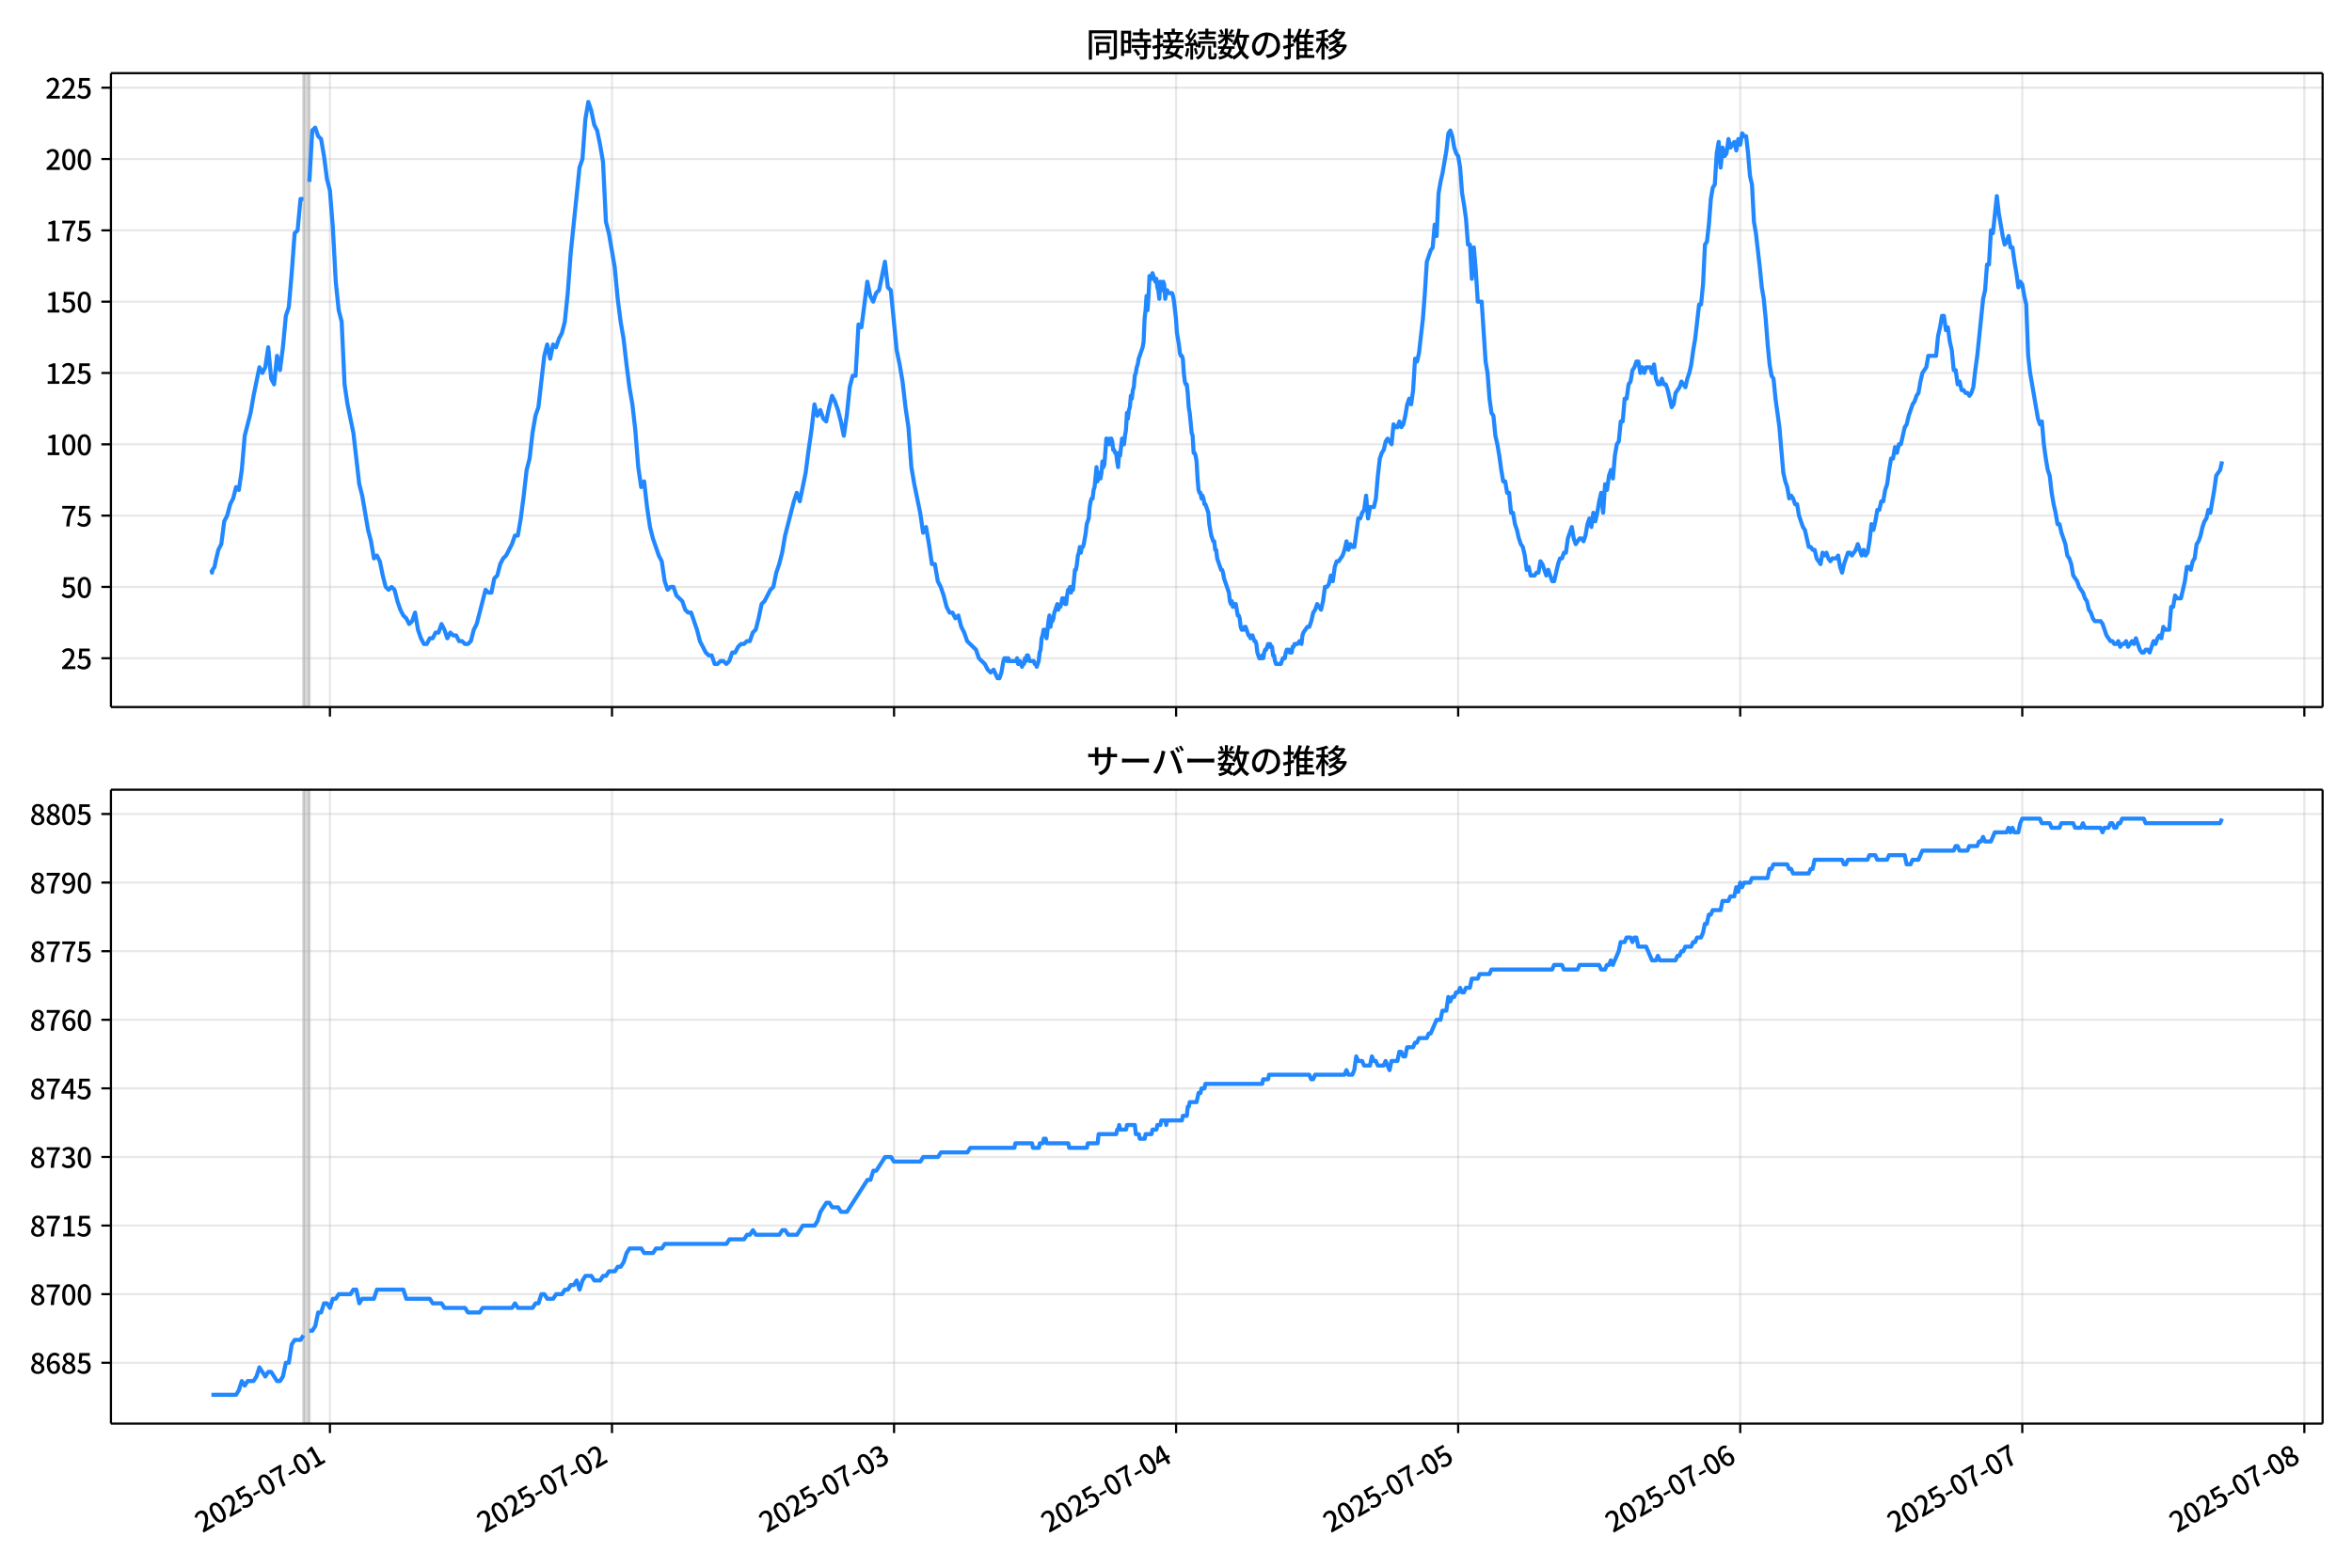 <!DOCTYPE svg  PUBLIC '-//W3C//DTD SVG 1.1//EN'  'http://www.w3.org/Graphics/SVG/1.1/DTD/svg11.dtd'>
<svg version="1.1" viewBox="0 0 864 576" xmlns="http://www.w3.org/2000/svg" xmlns:xlink="http://www.w3.org/1999/xlink">
 <defs>
  <style type="text/css">*{stroke-linejoin: round; stroke-linecap: butt}</style>
 </defs>
 <g id="aa">
  <g id="ab">
   <path d="m0 576h864v-576h-864z" fill="#fff"/>
  </g>
  <g id="ac">
   <g id="ad">
    <path d="m40.75 259.78h812.45v-232.9h-812.45z" fill="#fff"/>
   </g>
   <g id="ae">
    <path d="m111.49 259.78h2.159v-232.9h-2.159z" clip-path="url(#d)" fill="#808080" opacity=".3" stroke="#808080"/>
   </g>
   <g id="af">
    <g id="ag">
     <g id="ah">
      <path d="m121.2 259.78v-232.9" clip-path="url(#d)" fill="none" stroke="#b0b0b0" stroke-linecap="square" stroke-opacity=".3" stroke-width=".8"/>
     </g>
     <g id="ai">
      <defs>
       <path id="h" d="m0 0v3.5" stroke="#000" stroke-width=".8"/>
      </defs>
      <use x="121.201" y="259.778" stroke="#000000" stroke-width=".8" xlink:href="#h"/>
     </g>
    </g>
    <g id="aj">
     <g id="ak">
      <path d="m224.81 259.78v-232.9" clip-path="url(#d)" fill="none" stroke="#b0b0b0" stroke-linecap="square" stroke-opacity=".3" stroke-width=".8"/>
     </g>
     <g id="al">
      <use x="224.813" y="259.778" stroke="#000000" stroke-width=".8" xlink:href="#h"/>
     </g>
    </g>
    <g id="am">
     <g id="an">
      <path d="m328.43 259.78v-232.9" clip-path="url(#d)" fill="none" stroke="#b0b0b0" stroke-linecap="square" stroke-opacity=".3" stroke-width=".8"/>
     </g>
     <g id="ao">
      <use x="328.426" y="259.778" stroke="#000000" stroke-width=".8" xlink:href="#h"/>
     </g>
    </g>
    <g id="ap">
     <g id="aq">
      <path d="m432.04 259.78v-232.9" clip-path="url(#d)" fill="none" stroke="#b0b0b0" stroke-linecap="square" stroke-opacity=".3" stroke-width=".8"/>
     </g>
     <g id="ar">
      <use x="432.039" y="259.778" stroke="#000000" stroke-width=".8" xlink:href="#h"/>
     </g>
    </g>
    <g id="as">
     <g id="at">
      <path d="m535.65 259.78v-232.9" clip-path="url(#d)" fill="none" stroke="#b0b0b0" stroke-linecap="square" stroke-opacity=".3" stroke-width=".8"/>
     </g>
     <g id="au">
      <use x="535.652" y="259.778" stroke="#000000" stroke-width=".8" xlink:href="#h"/>
     </g>
    </g>
    <g id="av">
     <g id="aw">
      <path d="m639.27 259.78v-232.9" clip-path="url(#d)" fill="none" stroke="#b0b0b0" stroke-linecap="square" stroke-opacity=".3" stroke-width=".8"/>
     </g>
     <g id="ax">
      <use x="639.265" y="259.778" stroke="#000000" stroke-width=".8" xlink:href="#h"/>
     </g>
    </g>
    <g id="ay">
     <g id="az">
      <path d="m742.88 259.78v-232.9" clip-path="url(#d)" fill="none" stroke="#b0b0b0" stroke-linecap="square" stroke-opacity=".3" stroke-width=".8"/>
     </g>
     <g id="ba">
      <use x="742.878" y="259.778" stroke="#000000" stroke-width=".8" xlink:href="#h"/>
     </g>
    </g>
    <g id="bb">
     <g id="bc">
      <path d="m846.49 259.78v-232.9" clip-path="url(#d)" fill="none" stroke="#b0b0b0" stroke-linecap="square" stroke-opacity=".3" stroke-width=".8"/>
     </g>
     <g id="bd">
      <use x="846.491" y="259.778" stroke="#000000" stroke-width=".8" xlink:href="#h"/>
     </g>
    </g>
   </g>
   <g id="be">
    <g id="bf">
     <g id="bg">
      <path d="m40.75 241.85h812.45" clip-path="url(#d)" fill="none" stroke="#b0b0b0" stroke-linecap="square" stroke-opacity=".3" stroke-width=".8"/>
     </g>
     <g id="bh">
      <defs>
       <path id="g" d="m0 0h-3.5" stroke="#000" stroke-width=".8"/>
      </defs>
      <use x="40.75" y="241.854" stroke="#000000" stroke-width=".8" xlink:href="#g"/>
     </g>
     <g id="bi">
      <!-- 25 -->
      <g transform="translate(22.35 245.84) scale(.1 -.1)">
       <defs>
        <path id="b" transform="scale(.016)" d="m282 0v429q697 621 1164 1136 468 515 701 956 234 442 234 826 0 256-87 451-86 196-262 301-176 106-445 106-275 0-506-151-230-150-422-368l-416 410q301 333 637 518 336 186 803 186 429 0 749-176t496-493 176-745q0-455-224-919t-615-935q-390-470-889-950 186 20 394 36t374 16h1184v-634h-3046z"/>
        <path id="c" transform="scale(.016)" d="m1715-90q-365 0-653 90t-506 237q-217 147-383 307l352 480q134-134 294-246t361-183q202-70 452-70 262 0 473 118 212 119 333 346 122 227 122 541 0 460-247 716-246 256-649 256-224 0-384-64t-365-198l-365 237 141 2240h2387v-627h-1747l-109-1204q154 77 307 118 154 42 340 42 397 0 723-160t518-490q192-329 192-847 0-519-224-887t-586-560q-361-192-777-192z"/>
       </defs>
       <use xlink:href="#b"/>
       <use transform="translate(57)" xlink:href="#c"/>
      </g>
     </g>
    </g>
    <g id="bj">
     <g id="bk">
      <path d="m40.75 215.65h812.45" clip-path="url(#d)" fill="none" stroke="#b0b0b0" stroke-linecap="square" stroke-opacity=".3" stroke-width=".8"/>
     </g>
     <g id="bl">
      <use x="40.75" y="215.651" stroke="#000000" stroke-width=".8" xlink:href="#g"/>
     </g>
     <g id="bm">
      <!-- 50 -->
      <g transform="translate(22.35 219.64) scale(.1 -.1)">
       <defs>
        <path id="a" transform="scale(.016)" d="m1830-90q-460 0-806 275-346 276-535 823-188 547-188 1366 0 820 188 1357 189 538 535 803 346 266 806 266 461 0 800-269 340-269 528-803 189-534 189-1354 0-819-189-1366-188-547-528-823-339-275-800-275zm0 589q237 0 422 185 186 186 288 599 103 413 103 1091 0 679-103 1082-102 403-288 582-185 180-422 180-236 0-422-180-186-179-292-582-105-403-105-1082 0-678 105-1091 106-413 292-599 186-185 422-185z"/>
       </defs>
       <use xlink:href="#c"/>
       <use transform="translate(57)" xlink:href="#a"/>
      </g>
     </g>
    </g>
    <g id="bn">
     <g id="bo">
      <path d="m40.75 189.45h812.45" clip-path="url(#d)" fill="none" stroke="#b0b0b0" stroke-linecap="square" stroke-opacity=".3" stroke-width=".8"/>
     </g>
     <g id="bp">
      <use x="40.75" y="189.447" stroke="#000000" stroke-width=".8" xlink:href="#g"/>
     </g>
     <g id="bq">
      <!-- 75 -->
      <g transform="translate(22.35 193.43) scale(.1 -.1)">
       <defs>
        <path id="f" transform="scale(.016)" d="m1235 0q32 646 109 1187t224 1024 384 941 576 938h-2208v627h3027v-455q-409-512-665-989-256-476-397-969t-205-1053-90-1251h-755z"/>
       </defs>
       <use xlink:href="#f"/>
       <use transform="translate(57)" xlink:href="#c"/>
      </g>
     </g>
    </g>
    <g id="br">
     <g id="bs">
      <path d="m40.75 163.24h812.45" clip-path="url(#d)" fill="none" stroke="#b0b0b0" stroke-linecap="square" stroke-opacity=".3" stroke-width=".8"/>
     </g>
     <g id="bt">
      <use x="40.75" y="163.244" stroke="#000000" stroke-width=".8" xlink:href="#g"/>
     </g>
     <g id="bu">
      <!-- 100 -->
      <g transform="translate(16.65 167.23) scale(.1 -.1)">
       <defs>
        <path id="k" transform="scale(.016)" d="m544 0v608h1037v3277h-845v467q333 58 579 147 247 90 451 218h557v-4109h915v-608h-2694z"/>
       </defs>
       <use xlink:href="#k"/>
       <use transform="translate(57)" xlink:href="#a"/>
       <use transform="translate(114)" xlink:href="#a"/>
      </g>
     </g>
    </g>
    <g id="bv">
     <g id="bw">
      <path d="m40.75 137.04h812.45" clip-path="url(#d)" fill="none" stroke="#b0b0b0" stroke-linecap="square" stroke-opacity=".3" stroke-width=".8"/>
     </g>
     <g id="bx">
      <use x="40.75" y="137.04" stroke="#000000" stroke-width=".8" xlink:href="#g"/>
     </g>
     <g id="by">
      <!-- 125 -->
      <g transform="translate(16.65 141.03) scale(.1 -.1)">
       <use xlink:href="#k"/>
       <use transform="translate(57)" xlink:href="#b"/>
       <use transform="translate(114)" xlink:href="#c"/>
      </g>
     </g>
    </g>
    <g id="bz">
     <g id="ca">
      <path d="m40.75 110.84h812.45" clip-path="url(#d)" fill="none" stroke="#b0b0b0" stroke-linecap="square" stroke-opacity=".3" stroke-width=".8"/>
     </g>
     <g id="cb">
      <use x="40.75" y="110.836" stroke="#000000" stroke-width=".8" xlink:href="#g"/>
     </g>
     <g id="cc">
      <!-- 150 -->
      <g transform="translate(16.65 114.82) scale(.1 -.1)">
       <use xlink:href="#k"/>
       <use transform="translate(57)" xlink:href="#c"/>
       <use transform="translate(114)" xlink:href="#a"/>
      </g>
     </g>
    </g>
    <g id="cd">
     <g id="ce">
      <path d="m40.75 84.633h812.45" clip-path="url(#d)" fill="none" stroke="#b0b0b0" stroke-linecap="square" stroke-opacity=".3" stroke-width=".8"/>
     </g>
     <g id="cf">
      <use x="40.75" y="84.633" stroke="#000000" stroke-width=".8" xlink:href="#g"/>
     </g>
     <g id="cg">
      <!-- 175 -->
      <g transform="translate(16.65 88.618) scale(.1 -.1)">
       <use xlink:href="#k"/>
       <use transform="translate(57)" xlink:href="#f"/>
       <use transform="translate(114)" xlink:href="#c"/>
      </g>
     </g>
    </g>
    <g id="ch">
     <g id="ci">
      <path d="m40.75 58.429h812.45" clip-path="url(#d)" fill="none" stroke="#b0b0b0" stroke-linecap="square" stroke-opacity=".3" stroke-width=".8"/>
     </g>
     <g id="cj">
      <use x="40.75" y="58.429" stroke="#000000" stroke-width=".8" xlink:href="#g"/>
     </g>
     <g id="ck">
      <!-- 200 -->
      <g transform="translate(16.65 62.414) scale(.1 -.1)">
       <use xlink:href="#b"/>
       <use transform="translate(57)" xlink:href="#a"/>
       <use transform="translate(114)" xlink:href="#a"/>
      </g>
     </g>
    </g>
    <g id="cl">
     <g id="cm">
      <path d="m40.75 32.226h812.45" clip-path="url(#d)" fill="none" stroke="#b0b0b0" stroke-linecap="square" stroke-opacity=".3" stroke-width=".8"/>
     </g>
     <g id="cn">
      <use x="40.75" y="32.226" stroke="#000000" stroke-width=".8" xlink:href="#g"/>
     </g>
     <g id="co">
      <!-- 225 -->
      <g transform="translate(16.65 36.211) scale(.1 -.1)">
       <use xlink:href="#b"/>
       <use transform="translate(57)" xlink:href="#b"/>
       <use transform="translate(114)" xlink:href="#c"/>
      </g>
     </g>
    </g>
   </g>
   <g id="cp">
    <path d="m77.68 209.36.205 1.048.181-1.048.748-1.048.381-2.096 1.018-4.193 1.077-2.096 1.083-8.385 1.077-2.096 1.119-4.193 1.075-2.096 1.082-4.193 1.017 1.048 1.079-7.337 1.079-12.578 2.159-8.385 1.079-6.289 2.159-10.481 1.079 2.096 1.079-2.096 1.079-7.337 1.079 11.53 1.079 2.096 1.079-10.481 1.079 5.241 1.079-8.385 1.079-11.53 1.079-3.144 1.079-12.578 1.079-14.674 1.079-1.048 1.079-11.53h1.079m2.159-6.289 1.079-18.867 1.079-1.048 1.079 3.144 1.079 1.048 1.079 6.289 1.079 8.385 1.079 4.193 1.079 13.626 1.079 19.915 1.079 10.481 1.079 4.193 1.079 23.059 1.079 7.337 2.159 10.481 2.159 18.867 1.079 4.193 2.159 12.578 1.079 4.193 1.079 6.289 1.079-1.048 1.079 2.096 1.079 5.241 1.079 4.193 1.079 1.048 1.079-1.048 1.079 1.048 1.079 4.193 1.079 3.144 1.079 2.096 1.079 1.048 1.079 2.096 1.079-1.048 1.079-3.144 1.079 6.289 1.079 3.144 1.079 2.096h1.079l1.079-2.096h1.079l1.079-2.096h1.079l1.079-3.144 1.079 2.096 1.079 3.144 1.079-2.096 1.079 1.048h1.079l1.079 2.096h1.079l1.079 1.048h1.079l1.079-1.048 1.079-4.193 1.079-2.096 3.238-12.578 1.079 1.048h1.079l1.079-5.241 1.079-1.048 1.079-4.193 1.079-2.096 1.079-1.048 2.159-4.193 1.079-3.144h1.079l1.079-6.289 1.079-8.385 1.079-9.433 1.079-4.193 1.079-9.433 1.079-6.289 1.079-3.144 2.159-18.867 1.079-4.193 1.079 5.241 1.079-5.241 1.079 1.048 1.079-3.144 1.079-2.096 1.079-4.193 1.079-10.481 1.079-14.674 3.238-31.444 1.079-3.144 1.079-14.674 1.079-6.289 1.079 3.144 1.079 5.241 1.079 2.096 1.079 5.241 1.079 6.289 1.079 22.011 1.079 4.193 2.159 12.578 1.079 11.53 1.079 8.385 1.079 6.289 1.079 9.433 1.079 8.385 1.079 6.289 1.079 9.433 1.079 13.626 1.079 7.337 1.079-2.096 1.079 9.433 1.079 7.337 1.079 4.193 2.159 6.289 1.079 2.096 1.079 7.337 1.079 3.144 1.079-1.048h1.079l1.079 3.144 2.159 2.096 1.079 3.144 1.079 1.048h1.079l2.159 6.289 1.079 4.193 2.159 4.193 1.079 1.048h1.079l1.079 3.144h1.079l1.079-1.048h1.079l1.079 1.048 1.079-1.048 1.079-3.144h1.079l1.079-2.096 1.079-1.048h1.079l1.079-1.048h1.079l1.079-3.144 1.079-1.048 1.079-4.193 1.079-5.241 1.079-1.048 2.159-4.193 1.079-1.048 1.079-5.241 1.079-3.144 1.079-4.193 1.079-6.289 3.238-12.578 1.079-3.144 1.079 3.144 2.159-10.481 1.079-8.385 1.079-7.337 1.079-9.433 1.079 4.193 1.079-2.096 1.079 3.144 1.079 1.048 1.079-5.241 1.079-4.193 1.079 2.096 1.079 3.144 1.079 4.193 1.079 5.241 1.079-7.337 1.079-10.481 1.079-4.193h1.079l1.079-18.867 1.079 1.048 2.159-16.77 1.079 5.241 1.079 2.096 1.079-3.144 1.079-1.048 2.159-10.481 1.079 9.433 1.079 1.048 2.159 22.011 1.079 5.241 1.079 6.289 1.079 9.433 1.079 7.337 1.079 14.674 1.079 6.289 2.159 10.481 1.079 7.337 1.079-2.096 1.079 6.289 1.079 7.337h1.079l1.079 6.289 1.079 2.096 1.079 3.144 1.079 4.193 1.079 2.096h1.079l1.079 2.096 1.079-1.048 1.079 4.193 1.079 2.096 1.079 3.144 3.238 3.144 1.079 3.144 2.159 2.096 1.079 2.096 1.079 1.048 1.079-1.048 1.439 3.144h.72l.72-2.096.72-4.193.36-1.048h.72l.36 1.048.36-1.048.36 1.048h2.518l.36-1.048.36 2.096h.36l.36-1.048.72 2.096.36-1.048h.36l.36-2.096.36 1.048.36-2.096h.36l.72 2.096h1.439l.36 1.048h.36l.36 1.048.72-2.096.36-3.144.36-1.048.36-4.193.36-1.048.36-2.096h.72l.36 3.144.72-6.289.36-2.096.36 4.193.36-2.096h.36l.36-1.048.36-2.096 1.079-3.144.36 2.096.36-1.048h.36l.36-1.048.36-2.096h.72l.36 2.096h.36l.36-3.144.36-2.096h.36l.36-1.048.36 2.096.36-2.096.36 1.048.72-7.337h.36l.36-2.096.36-3.144.36-1.048.36-2.096.36 2.096.36-2.096h.36l.36-1.048.72-4.193.36-3.144.72-2.096.36-4.193.36-2.096.36-1.048h.36l.36-3.144.36-1.048.72-7.337.36 5.241.36-3.144h.36l.36 2.096.36-2.096.36-4.193.36 2.096.36-1.048.72-9.433h.36l.72 2.096.36-2.096h.36l.36 1.048.36 3.144h.36l.36 1.048h.36l.36 3.144.36 2.096.36-5.241.36 1.048.72-6.289.72 2.096.36-3.144.36-2.096.36-6.289.36 2.096.36-3.144.36-1.048.36-4.193.36 1.048.36-3.144.36-1.048.36-4.193.36-1.048.36-2.096.36-1.048.36-2.096 1.439-4.193.36-2.096.36-8.385.36-3.144.36-5.241.36 5.241.36-5.241.36-7.337h.36l.36 1.048.36-2.096 1.079 3.144.36-1.048.36 3.144.36 1.048.36 3.144.36-6.289.36 2.096.36 1.048.36-3.144.36 1.048.36 5.241.36-2.096.36-1.048.36 1.048h1.439l.36 1.048.36 2.096.72 6.289.36 5.241.72 4.193.36 3.144.36 1.048h.36l.36 1.048.36 5.241.36 3.144.36 1.048h.36l.36 3.144.36 5.241.36 2.096.72 7.337.36 1.048.36 6.289h.36l.36 1.048.36 2.096.36 6.289.36 4.193.36 1.048h.36l.36 2.096.36-1.048.36 1.048.36 2.096h.36l1.079 3.144.36 4.193.72 4.193.72 2.096h.36l.36 3.144h.36l.36 3.144 1.439 4.193h.36l.36 1.048.36 2.096 1.799 5.241.36 3.144.36 1.048.36-1.048.36 2.096.36-1.048h.72l.72 4.193h.36l.36 1.048.36 3.144.36 1.048h.72l.36-1.048h.36l1.079 3.144h.36l.36 1.048.36-1.048h.36l.72 2.096h.36l.36 1.048.36 3.144.72 2.096h.72l.36-1.048.36 1.048.36-2.096.36-1.048h.36l.72-2.096.36 1.048.36-1.048.36 1.048h.36l.36 3.144h.36l.36 2.096.36 1.048h1.799l.72-2.096h.72l.36-2.096.36-1.048h.72l.36 1.048h.72l.36-2.096h.36l.36-1.048h1.079l.72-1.048.72 1.048.36-3.144.36-1.048 1.439-2.096h.72l.72-2.096.72-3.144.72-1.048.72-2.096 1.439 2.096.72-3.144.72-5.241h.72l.72-1.048.72-3.144.72 2.096.72-5.241.72-2.096h.72l1.439-2.096.72-2.096.72-3.144.72 3.144.72-2.096.72 1.048h.72l1.439-10.481h.72l.72-2.096.72-1.048.72-5.241.72 8.385.72-4.193h1.439l.72-3.144.72-8.385.72-6.289.72-2.096.72-1.048.72-3.144.72-1.048 1.439 2.096.72-7.337.72 1.048h.72l.72-2.096.72 2.096.72-1.048.72-3.144.72-4.193.72-2.096.72 2.096.72-5.241.72-11.53.72 1.048.72-3.144 1.439-12.578.72-9.433.72-11.53 1.439-4.193.72-1.048.72-8.385.72 4.193.72-15.722.72-4.193.72-3.144 1.439-8.385.72-6.289.72-1.048.72 2.096.72 4.193.72 2.096.72 1.048.72 4.193.72 9.433.72 4.193.72 5.241.72 9.433h.72l.72 12.578.72-11.53.72 8.385.72 11.53h1.439l1.439 22.011.72 4.193.72 9.433.72 5.241.72 1.048.72 7.337.72 3.144.72 4.193.72 5.241.72 4.193h.72l.72 4.193h.72l.72 7.337h.72l.72 4.193.72 2.096.72 3.144.72 2.096.72 1.048.72 3.144.72 5.241.72-1.048.72 3.144h1.439l.72-1.048h.72l.72-4.193.72 1.048 1.439 4.193.72-2.096 1.439 4.193h.72l1.439-6.289.72-2.096h.72l.72-2.096h.72l.72-5.241 1.439-4.193.72 4.193.72 2.096 1.439-2.096h.72l.72 1.048.72-2.096.72-4.193.72-2.096.72 3.144.72-5.241.72 3.144.72-3.144.72-4.193.72-3.144.72 7.337.72-10.481.72 2.096.72-5.241.72-2.096.72 3.144.72-8.385.72-4.193.72-1.048.72-7.337h.72l.72-8.385h.72l.72-5.241.72-1.048.72-4.193.72-1.048.72-2.096h.72l.72 4.193.72-2.096.72 2.096.72-2.096h1.439l.72 2.096.72-3.144.72 5.241.72 2.096h.72l.72-2.096.72 2.096h.72l.72 2.096 1.439 6.289.72-1.048.72-4.193 1.439-2.096.72-2.096 1.439 2.096.72-3.144.72-2.096.72-3.144.72-5.241.72-4.193 1.439-12.578h.72l.72-7.337.72-14.674.72-1.048.72-6.289.72-9.433.72-4.193.72-1.048.72-11.53.72-4.193.72 9.433.72-7.337.72 3.144.72-1.048.72-5.241.72 3.144 1.439-2.096.72 3.144.72-4.193.72 2.096.72-4.193.72 1.048h.72l.72 6.289.72 8.385.72 3.144.72 13.626.72 4.193 1.439 12.578.72 7.337.72 4.193.72 7.337.72 9.433.72 7.337.72 4.193.72 1.048.72 7.337 1.439 10.481 1.439 16.77.72 3.144.72 2.096.72 4.193.72-1.048.72 1.048.72 2.096h.72l.72 4.193 1.439 4.193.72 1.048 1.439 6.289h.72l.72 1.048h.72l.72 3.144 1.439 2.096.72-4.193.72 1.048.72-1.048.72 2.096.72 1.048.72-1.048h1.439l.72-1.048.72 4.193.72 2.096.72-3.144 1.439-4.193h.72l.72 1.048 1.439-2.096.72-2.096 1.439 4.193.72-2.096.72 2.096.72-1.048.72-4.193.72-6.289.72 2.096.72-3.144.72-4.193h.72l.72-3.144h.72l.72-4.193.72-2.096.72-5.241.72-4.193h.72l.72-4.193.72 2.096.72-3.144h.72l1.439-6.289.72-1.048.72-3.144 1.439-4.193.72-1.048.72-2.096.72-1.048.72-4.193.72-3.144 1.439-2.096.72-4.193h2.878l.72-7.337.72-3.144.72-4.193h.72l.72 5.241.72-1.048.72 5.241.72 3.144.72 7.337h.72l.72 5.241.72-1.048.72 3.144h.72l.72 1.048h.72l.72 1.048.72-1.048.72-2.096.72-6.289.72-5.241 2.159-20.963.72-3.144.72-9.433h.72l.72-12.578.72 1.048 1.439-13.626.72 6.289 1.439 8.385.72 3.144.72-1.048.72-2.096.72 4.193h.72l.72 5.241.72 4.193.72 5.241.72-2.096.72 1.048.72 4.193.72 3.144.72 18.867.72 6.289 2.878 16.77.72 2.096.72-1.048.72 8.385.72 5.241.72 4.193.72 2.096.72 6.289.72 4.193.72 3.144.72 4.193h.72l.72 3.144 1.439 4.193.72 4.193.72 1.048.72 2.096.72 4.193 1.439 2.096.72 2.096 1.439 2.096.72 2.096.72 1.048.72 3.144.72 1.048.72 2.096.72 1.048h2.159l.72 1.048 1.439 4.193 1.439 2.096h.72l.72 1.048h.72l.72-1.048.72 2.096.72-1.048h.72l.72-1.048.72 2.096 1.439-2.096.72 1.048.72-2.096 1.439 4.193.72 1.048h.72l.72-1.048h.72l.72 1.048 1.439-4.193.72 1.048.72-2.096.72-1.048.72 1.048.72-4.193.72 1.048h1.439l.72-8.385h.72l.72-4.193.72 1.048h1.439l1.439-6.289.72-5.241h.72l.72 1.048.72-3.144.72-1.048.72-5.241.72-1.048.72-2.096.72-3.144.72-2.096.72-1.048.72-3.144.72 1.048 1.439-8.385.72-5.241 1.439-2.096.72-3.144v0" clip-path="url(#d)" fill="none" stroke="#28f" stroke-linecap="square" stroke-width="1.5"/>
   </g>
   <g id="cq">
    <path d="m40.75 259.78v-232.9" fill="none" stroke="#000" stroke-linecap="square" stroke-width=".8"/>
   </g>
   <g id="cr">
    <path d="m853.2 259.78v-232.9" fill="none" stroke="#000" stroke-linecap="square" stroke-width=".8"/>
   </g>
   <g id="cs">
    <path d="m40.75 259.78h812.45" fill="none" stroke="#000" stroke-linecap="square" stroke-width=".8"/>
   </g>
   <g id="ct">
    <path d="m40.75 26.88h812.45" fill="none" stroke="#000" stroke-linecap="square" stroke-width=".8"/>
   </g>
   <g id="cu">
    <!-- 同時接続数の推移 -->
    <g transform="translate(398.98 20.88) scale(.12 -.12)">
     <defs>
      <path id="w" transform="scale(.016)" d="m1587 3936h3232v-518h-3232v518zm320-1114h557v-2534h-557v2534zm301 0h2291v-2086h-2291v512h1734v1069h-1734v505zm-1683 2260h5113v-570h-4524v-5056h-589v5626zm4768 0h595v-4896q0-250-67-397t-227-218q-160-77-426-96t-675-19q-13 83-45 192t-77 218q-45 108-89 185 281-13 527-13 247 0 330 0 83 7 118 42 36 35 36 112v4890z"/>
      <path id="u" transform="scale(.016)" d="m2714 4672h3238v-525h-3238v525zm-244-1235h3712v-538h-3712v538zm20-1184h3635v-531h-3635v531zm1523 3155h595v-2310h-595v2310zm832-2451h589v-2823q0-230-61-364-61-135-227-199-167-70-423-86t-633-16q-20 121-78 285-57 163-121 284 275-6 509-9t310-3q77 6 106 28 29 23 29 93v2810zm-2023-1677 487 282q153-160 313-352t294-381q135-189 206-343l-519-313q-64 153-189 348-124 196-278 394-154 199-314 365zm-2086 3718h1619v-4281h-1619v544h1056v3187h-1056v550zm32-1843h1293v-537h-1293v537zm-320 1843h563v-4832h-563v4832z"/>
      <path id="v" transform="scale(.016)" d="m3866 5408h614v-870h-614v870zm-1479-653h3597v-518h-3597v518zm-230-1485h4e3v-518h-4e3v518zm825 922 519 102q64-160 121-342 58-182 96-352 39-170 45-304l-544-128q-6 134-42 313-35 180-83 365-48 186-112 346zm1856 109 589-71q-96-275-202-557-105-281-195-486l-518 77q58 147 122 329 64 183 118 372t86 336zm-2643-2106h3943v-518h-3943v518zm1408 685 602-115q-167-371-362-784t-390-797-362-685l-525 179q160 288 346 666t368 784 323 752zm-659-2157 358 403q352-102 733-240 381-137 752-304 371-166 697-336 327-169 558-329l-384-461q-218 160-532 336-313 176-685 345-371 170-755 323-384 154-742 263zm1894 1114 583-71q-122-550-353-944-230-393-604-662t-922-435q-547-167-1296-269-25 128-93 269-67 141-137 230 678 64 1168 192t819 349q330 221 531 550 202 330 304 791zm-4684 217q396 90 953 240 557 151 1120 311l77-544q-525-154-1053-311-528-156-963-284l-134 588zm121 2093h1965v-563h-1965v563zm819 1248h576v-5229q0-236-51-374t-192-208q-141-77-355-99-214-23-541-16-13 115-64 288t-109 294q205-6 381-6t234 0q64 0 92 28 29 29 29 93v5229z"/>
      <path id="t" transform="scale(.016)" d="m4058 5408h595v-1798h-595v1798zm-1415-563h3443v-499h-3443v499zm231-992h3008v-499h-3008v499zm-224-877h3475v-1203h-531v729h-2432v-729h-512v1203zm1964-877h551v-1881q0-122 22-157 23-35 106-35 25 0 92 0 68 0 135 0t99 0q51 0 83 54t45 224 19 515q90-70 234-131t259-93q-19-429-83-662-64-234-183-326-118-93-316-93-39 0-103 0t-134 0-138 0q-67 0-99 0-237 0-365 64t-176 218q-48 153-48 422v1881zm-1164-6h550v-455q0-243-48-528-48-284-186-579-137-294-409-572-272-279-727-503-70 90-192 208-121 118-230 195 416 205 665 438 250 234 371 474 122 240 164 467 42 228 42 413v442zm-2240 3309 524-192q-121-244-259-503-137-259-275-496t-259-416l-410 173q122 186 246 438 125 253 240 515 116 263 193 481zm716-743 500-230q-224-359-496-756-272-396-548-764-275-368-518-650l-358 205q179 211 377 483 199 272 387 569 189 298 358 592 170 295 298 551zm-1721-665 307 403q166-154 339-340 173-185 320-364t224-327l-326-460q-77 160-218 348-141 189-314 384-172 196-332 356zm1485-832 435 179q128-211 249-458 122-246 215-474 93-227 137-412l-473-211q-32 185-119 422-86 237-201 486-115 250-243 468zm-1530-583q422 26 998 54 576 29 1184 68l7-499q-570-45-1127-84-556-38-992-70l-70 531zm1702-992 436 135q121-276 214-596t118-556l-454-148q-26 237-112 563-86 327-202 602zm-1363 109 499-83q-57-455-163-897-105-441-253-748-51 32-134 73-83 42-170 83-86 42-144 62 148 294 234 697t131 813zm691 627h525v-2861h-525v2861z"/>
      <path id="n" transform="scale(.016)" d="m224 2022h3187v-499h-3187v499zm51 2247h3111v-487h-3111v487zm1127-1735 563-121q-154-320-333-672t-352-679q-173-326-326-582l-532 173q148 243 324 566t345 669q170 346 311 646zm934-832 563-64q-89-480-262-838t-461-614-701-432-976-298q-25 128-99 269t-157 237q659 102 1085 303 426 202 666 554t342 883zm422 3597 519-211q-147-218-298-436-150-217-278-377l-403 186q121 173 252 413 132 240 208 425zm-1203 109h563v-2957h-563v2957zm-1075-320 448 186q134-192 246-420 112-227 157-393l-467-211q-38 172-147 406t-237 432zm1094-1050 397-236q-160-263-400-529-240-265-519-489-278-224-553-378-51 103-141 237-89 135-179 218 269 109 534 294 266 186 493 416 228 231 368 467zm487-204q83-45 246-145 163-99 352-211t346-211 221-150l-327-423q-83 77-230 198-147 122-317 253-170 132-327 250-156 119-259 189l295 250zm1798 396h2311v-556h-2311v556zm115 1178 615-90q-103-640-263-1235t-384-1101q-224-505-512-889-44 57-134 134t-186 157-166 125q275 339 473 796 199 458 340 995 141 538 217 1108zm1223-1510 614-58q-147-1101-445-1940-297-838-813-1443-515-604-1321-1014-26 71-90 177-64 105-134 208-70 102-128 159 742 346 1212 880 471 535 730 1290 260 755 375 1741zm-1005-135q134-851 387-1597 253-745 659-1305 407-560 1002-874-70-57-154-150-83-93-154-189-70-96-121-179-633 371-1056 988-422 618-688 1434-265 816-425 1783l550 89zm-3309-3065 327 416q377-148 754-330 378-182 701-378 324-195 548-368l-416-435q-211 179-519 378-307 198-666 383-358 186-729 334z"/>
      <path id="s" transform="scale(.016)" d="m3686 4378q-64-493-163-1041-99-547-265-1084-192-653-432-1104t-522-688-595-237q-320 0-596 221-275 221-448 621-172 400-172 931 0 537 220 1017 221 480 611 851 391 372 909 583 519 211 1121 211 576 0 1040-186 464-185 793-515 330-329 502-771 173-441 173-941 0-672-278-1194-278-521-816-851-538-329-1318-444l-378 601q166 20 307 42t263 48q307 70 585 217 279 148 496 375 218 227 342 534 125 308 125 692t-122 713q-121 330-358 573-236 243-582 380-346 138-781 138-525 0-935-186-409-185-694-489-284-304-432-656-147-352-147-678 0-365 89-605 90-240 224-355 135-115 276-115t288 144 297 457q151 314 298 800 147 461 246 982 100 522 145 1021l684-12z"/>
      <path id="o" transform="scale(.016)" d="m2995 2925h2893v-519h-2893v519zm0-1280h2893v-519h-2893v519zm-64-1299h3232v-557h-3232v557zm1312 3577h563v-3763h-563v3763zm429 1466 634-141q-154-390-340-794-185-403-339-684l-512 140q103 199 208 458 106 259 195 528 90 269 154 493zm-1472 25 582-147q-153-518-371-1018-217-499-483-931t-573-758q-38 64-109 160-70 96-147 198-77 103-141 160 416 416 733 1034t509 1302zm128-1203h2720v-537h-2720v-4205h-582v4422l313 320h269zm-3174-2157q396 90 953 240 557 151 1120 311l77-544q-525-154-1053-311-528-156-963-284l-134 588zm121 2093h1965v-563h-1965v563zm819 1248h576v-5229q0-236-51-374t-192-208q-141-77-355-99-214-23-541-16-13 115-64 288t-109 294q205-6 381-6t234 0q64 0 92 28 29 29 29 93v5229z"/>
      <path id="m" transform="scale(.016)" d="m4051 5402 595-109q-281-493-729-941t-1107-806q-39 64-106 144t-141 153q-73 74-137 119 608 288 1011 678t614 762zm-77-557h1511v-493h-1863l352 493zm1293 0h109l109 25 384-179q-192-505-496-905t-695-701q-390-301-845-519-454-217-947-358-44 109-137 253t-176 227q448 109 867 294 419 186 777 445 359 259 631 592t419 730v96zm-1990-954 377 307q167-96 336-218 170-121 320-249 151-128 247-237l-397-332q-90 108-237 236t-317 259q-169 132-329 234zm1107-934 595-109q-307-538-803-1031-496-492-1232-876-38 64-102 144t-138 156q-74 77-138 116 455 217 807 483t604 554q253 288 407 563zm-90-589h1460v-506h-1818l358 506zm1268 0h121l109 26 384-167q-192-614-531-1075t-787-794q-448-332-983-553-534-221-1129-355-45 115-132 269-86 153-176 249 551 96 1043 285 493 189 903 473 410 285 714 669t464 883v90zm-2132-1056 410 339q186-102 384-237 198-134 371-275t282-269l-435-371q-103 128-270 272-166 144-361 288t-381 253zm-2150 3533h589v-5376h-589v5376zm-992-1242h2336v-569h-2336v569zm1024-224 365-160q-96-339-231-707-134-368-291-727-157-358-336-672-179-313-365-537-44 128-134 291t-160 272q173 192 339 457 167 266 323 570 157 304 282 618t208 595zm941 1946 416-467q-314-122-695-221-380-99-784-173-403-74-780-131-20 102-71 236-51 135-102 231 358 58 732 138 375 80 711 179t573 208zm-397-2579q58-45 179-170 122-125 266-266 144-140 259-265t160-183l-352-473q-58 102-157 255-99 154-218 317-118 164-227 311-108 147-185 237l275 237z"/>
     </defs>
     <use xlink:href="#w"/>
     <use transform="translate(100)" xlink:href="#u"/>
     <use transform="translate(200)" xlink:href="#v"/>
     <use transform="translate(300)" xlink:href="#t"/>
     <use transform="translate(400)" xlink:href="#n"/>
     <use transform="translate(500)" xlink:href="#s"/>
     <use transform="translate(600)" xlink:href="#o"/>
     <use transform="translate(700)" xlink:href="#m"/>
    </g>
   </g>
  </g>
  <g id="cv">
   <g id="cw">
    <path d="m40.75 523.06h812.45v-232.9h-812.45z" fill="#fff"/>
   </g>
   <g id="cx">
    <path d="m111.49 523.06h2.159v-232.9h-2.159z" clip-path="url(#e)" fill="#808080" opacity=".3" stroke="#808080"/>
   </g>
   <g id="cy">
    <g id="cz">
     <g id="da">
      <path d="m121.2 523.06v-232.9" clip-path="url(#e)" fill="none" stroke="#b0b0b0" stroke-linecap="square" stroke-opacity=".3" stroke-width=".8"/>
     </g>
     <g id="db">
      <use x="121.201" y="523.055" stroke="#000000" stroke-width=".8" xlink:href="#h"/>
     </g>
     <g id="dc">
      <!-- 2025-07-01 -->
      <g transform="translate(74.411 563.33) rotate(-30) scale(.1 -.1)">
       <defs>
        <path id="i" transform="scale(.016)" d="m301 1536v544h1689v-544h-1689z"/>
       </defs>
       <use xlink:href="#b"/>
       <use transform="translate(57)" xlink:href="#a"/>
       <use transform="translate(114)" xlink:href="#b"/>
       <use transform="translate(171)" xlink:href="#c"/>
       <use transform="translate(228)" xlink:href="#i"/>
       <use transform="translate(263.7)" xlink:href="#a"/>
       <use transform="translate(320.7)" xlink:href="#f"/>
       <use transform="translate(377.7)" xlink:href="#i"/>
       <use transform="translate(413.4)" xlink:href="#a"/>
       <use transform="translate(470.4)" xlink:href="#k"/>
      </g>
     </g>
    </g>
    <g id="dd">
     <g id="de">
      <path d="m224.81 523.06v-232.9" clip-path="url(#e)" fill="none" stroke="#b0b0b0" stroke-linecap="square" stroke-opacity=".3" stroke-width=".8"/>
     </g>
     <g id="df">
      <use x="224.813" y="523.055" stroke="#000000" stroke-width=".8" xlink:href="#h"/>
     </g>
     <g id="dg">
      <!-- 2025-07-02 -->
      <g transform="translate(178.02 563.33) rotate(-30) scale(.1 -.1)">
       <use xlink:href="#b"/>
       <use transform="translate(57)" xlink:href="#a"/>
       <use transform="translate(114)" xlink:href="#b"/>
       <use transform="translate(171)" xlink:href="#c"/>
       <use transform="translate(228)" xlink:href="#i"/>
       <use transform="translate(263.7)" xlink:href="#a"/>
       <use transform="translate(320.7)" xlink:href="#f"/>
       <use transform="translate(377.7)" xlink:href="#i"/>
       <use transform="translate(413.4)" xlink:href="#a"/>
       <use transform="translate(470.4)" xlink:href="#b"/>
      </g>
     </g>
    </g>
    <g id="dh">
     <g id="di">
      <path d="m328.43 523.06v-232.9" clip-path="url(#e)" fill="none" stroke="#b0b0b0" stroke-linecap="square" stroke-opacity=".3" stroke-width=".8"/>
     </g>
     <g id="dj">
      <use x="328.426" y="523.055" stroke="#000000" stroke-width=".8" xlink:href="#h"/>
     </g>
     <g id="dk">
      <!-- 2025-07-03 -->
      <g transform="translate(281.64 563.33) rotate(-30) scale(.1 -.1)">
       <defs>
        <path id="q" transform="scale(.016)" d="m1715-90q-371 0-656 90t-503 240q-217 150-377 323l359 474q211-205 479-359 269-153 634-153 269 0 467 92 199 93 311 266t112 423q0 256-125 451t-429 300q-304 106-835 106v551q467 0 732 105 266 106 384 291 119 186 119 423 0 307-192 489-192 183-531 183-269 0-503-119-233-118-438-316l-384 460q282 256 614 413 333 157 737 157 422 0 748-144 327-144 512-413 186-269 186-659 0-403-221-685-221-281-592-422v-26q269-70 490-227t349-400 128-557q0-422-215-726-214-304-573-468-358-163-787-163z"/>
       </defs>
       <use xlink:href="#b"/>
       <use transform="translate(57)" xlink:href="#a"/>
       <use transform="translate(114)" xlink:href="#b"/>
       <use transform="translate(171)" xlink:href="#c"/>
       <use transform="translate(228)" xlink:href="#i"/>
       <use transform="translate(263.7)" xlink:href="#a"/>
       <use transform="translate(320.7)" xlink:href="#f"/>
       <use transform="translate(377.7)" xlink:href="#i"/>
       <use transform="translate(413.4)" xlink:href="#a"/>
       <use transform="translate(470.4)" xlink:href="#q"/>
      </g>
     </g>
    </g>
    <g id="dl">
     <g id="dm">
      <path d="m432.04 523.06v-232.9" clip-path="url(#e)" fill="none" stroke="#b0b0b0" stroke-linecap="square" stroke-opacity=".3" stroke-width=".8"/>
     </g>
     <g id="dn">
      <use x="432.039" y="523.055" stroke="#000000" stroke-width=".8" xlink:href="#h"/>
     </g>
     <g id="do">
      <!-- 2025-07-04 -->
      <g transform="translate(385.25 563.33) rotate(-30) scale(.1 -.1)">
       <defs>
        <path id="p" transform="scale(.016)" d="m2170 0v3072q0 192 12 457 13 266 20 458h-26q-90-179-183-365-92-185-195-364l-921-1415h2579v-576h-3328v493l1875 2957h858v-4717h-691z"/>
       </defs>
       <use xlink:href="#b"/>
       <use transform="translate(57)" xlink:href="#a"/>
       <use transform="translate(114)" xlink:href="#b"/>
       <use transform="translate(171)" xlink:href="#c"/>
       <use transform="translate(228)" xlink:href="#i"/>
       <use transform="translate(263.7)" xlink:href="#a"/>
       <use transform="translate(320.7)" xlink:href="#f"/>
       <use transform="translate(377.7)" xlink:href="#i"/>
       <use transform="translate(413.4)" xlink:href="#a"/>
       <use transform="translate(470.4)" xlink:href="#p"/>
      </g>
     </g>
    </g>
    <g id="dp">
     <g id="dq">
      <path d="m535.65 523.06v-232.9" clip-path="url(#e)" fill="none" stroke="#b0b0b0" stroke-linecap="square" stroke-opacity=".3" stroke-width=".8"/>
     </g>
     <g id="dr">
      <use x="535.652" y="523.055" stroke="#000000" stroke-width=".8" xlink:href="#h"/>
     </g>
     <g id="ds">
      <!-- 2025-07-05 -->
      <g transform="translate(488.86 563.33) rotate(-30) scale(.1 -.1)">
       <use xlink:href="#b"/>
       <use transform="translate(57)" xlink:href="#a"/>
       <use transform="translate(114)" xlink:href="#b"/>
       <use transform="translate(171)" xlink:href="#c"/>
       <use transform="translate(228)" xlink:href="#i"/>
       <use transform="translate(263.7)" xlink:href="#a"/>
       <use transform="translate(320.7)" xlink:href="#f"/>
       <use transform="translate(377.7)" xlink:href="#i"/>
       <use transform="translate(413.4)" xlink:href="#a"/>
       <use transform="translate(470.4)" xlink:href="#c"/>
      </g>
     </g>
    </g>
    <g id="dt">
     <g id="du">
      <path d="m639.27 523.06v-232.9" clip-path="url(#e)" fill="none" stroke="#b0b0b0" stroke-linecap="square" stroke-opacity=".3" stroke-width=".8"/>
     </g>
     <g id="dv">
      <use x="639.265" y="523.055" stroke="#000000" stroke-width=".8" xlink:href="#h"/>
     </g>
     <g id="dw">
      <!-- 2025-07-06 -->
      <g transform="translate(592.48 563.33) rotate(-30) scale(.1 -.1)">
       <defs>
        <path id="l" transform="scale(.016)" d="m1971-90q-339 0-634 144-294 144-518 435-224 292-352 733-128 442-128 1044 0 678 147 1161 148 483 397 784 250 301 570 445t665 144q397 0 688-147 292-147 490-359l-403-448q-128 154-327 253-198 99-409 99-307 0-567-182-259-182-413-605-153-422-153-1145 0-608 115-1002t326-589q212-195 493-195 212 0 375 121 163 122 259 343t96 522q0 300-90 511-89 212-259 320-169 109-419 109-211 0-451-134t-458-461l-25 538q134 192 313 323t374 201q196 71 375 71 397 0 694-163 298-163 467-490 170-326 170-825 0-468-195-817-195-348-512-544-317-195-701-195z"/>
       </defs>
       <use xlink:href="#b"/>
       <use transform="translate(57)" xlink:href="#a"/>
       <use transform="translate(114)" xlink:href="#b"/>
       <use transform="translate(171)" xlink:href="#c"/>
       <use transform="translate(228)" xlink:href="#i"/>
       <use transform="translate(263.7)" xlink:href="#a"/>
       <use transform="translate(320.7)" xlink:href="#f"/>
       <use transform="translate(377.7)" xlink:href="#i"/>
       <use transform="translate(413.4)" xlink:href="#a"/>
       <use transform="translate(470.4)" xlink:href="#l"/>
      </g>
     </g>
    </g>
    <g id="dx">
     <g id="dy">
      <path d="m742.88 523.06v-232.9" clip-path="url(#e)" fill="none" stroke="#b0b0b0" stroke-linecap="square" stroke-opacity=".3" stroke-width=".8"/>
     </g>
     <g id="dz">
      <use x="742.878" y="523.055" stroke="#000000" stroke-width=".8" xlink:href="#h"/>
     </g>
     <g id="ea">
      <!-- 2025-07-07 -->
      <g transform="translate(696.09 563.33) rotate(-30) scale(.1 -.1)">
       <use xlink:href="#b"/>
       <use transform="translate(57)" xlink:href="#a"/>
       <use transform="translate(114)" xlink:href="#b"/>
       <use transform="translate(171)" xlink:href="#c"/>
       <use transform="translate(228)" xlink:href="#i"/>
       <use transform="translate(263.7)" xlink:href="#a"/>
       <use transform="translate(320.7)" xlink:href="#f"/>
       <use transform="translate(377.7)" xlink:href="#i"/>
       <use transform="translate(413.4)" xlink:href="#a"/>
       <use transform="translate(470.4)" xlink:href="#f"/>
      </g>
     </g>
    </g>
    <g id="eb">
     <g id="ec">
      <path d="m846.49 523.06v-232.9" clip-path="url(#e)" fill="none" stroke="#b0b0b0" stroke-linecap="square" stroke-opacity=".3" stroke-width=".8"/>
     </g>
     <g id="ed">
      <use x="846.491" y="523.055" stroke="#000000" stroke-width=".8" xlink:href="#h"/>
     </g>
     <g id="ee">
      <!-- 2025-07-08 -->
      <g transform="translate(799.7 563.33) rotate(-30) scale(.1 -.1)">
       <defs>
        <path id="j" transform="scale(.016)" d="m1830-90q-441 0-787 163-345 164-547 448-202 285-202 650 0 314 122 557t314 419 403 291v32q-256 186-442 458-185 272-185 643 0 365 176 640t480 425q304 151 694 151 410 0 704-160t457-439q164-278 164-649 0-237-96-448t-234-381q-137-169-291-278v-32q218-115 397-285 179-169 288-406t109-557q0-346-189-628-189-281-532-448-342-166-803-166zm314 2708q205 198 310 419 106 221 106 464 0 211-83 384t-247 272q-163 99-393 99-288 0-480-183-192-182-192-502 0-256 134-429 135-172 359-294t486-230zm-294-2170q236 0 418 89 183 90 285 253 103 164 103 388 0 211-90 367-89 157-246 272-157 116-368 215t-454 195q-244-173-398-426-153-252-153-553 0-237 118-416 119-179 324-282 205-102 461-102z"/>
       </defs>
       <use xlink:href="#b"/>
       <use transform="translate(57)" xlink:href="#a"/>
       <use transform="translate(114)" xlink:href="#b"/>
       <use transform="translate(171)" xlink:href="#c"/>
       <use transform="translate(228)" xlink:href="#i"/>
       <use transform="translate(263.7)" xlink:href="#a"/>
       <use transform="translate(320.7)" xlink:href="#f"/>
       <use transform="translate(377.7)" xlink:href="#i"/>
       <use transform="translate(413.4)" xlink:href="#a"/>
       <use transform="translate(470.4)" xlink:href="#j"/>
      </g>
     </g>
    </g>
   </g>
   <g id="ef">
    <g id="eg">
     <g id="eh">
      <path d="m40.75 500.71h812.45" clip-path="url(#e)" fill="none" stroke="#b0b0b0" stroke-linecap="square" stroke-opacity=".3" stroke-width=".8"/>
     </g>
     <g id="ei">
      <use x="40.75" y="500.707" stroke="#000000" stroke-width=".8" xlink:href="#g"/>
     </g>
     <g id="ej">
      <!-- 8685 -->
      <g transform="translate(10.95 504.69) scale(.1 -.1)">
       <use xlink:href="#j"/>
       <use transform="translate(57)" xlink:href="#l"/>
       <use transform="translate(114)" xlink:href="#j"/>
       <use transform="translate(171)" xlink:href="#c"/>
      </g>
     </g>
    </g>
    <g id="ek">
     <g id="el">
      <path d="m40.75 475.5h812.45" clip-path="url(#e)" fill="none" stroke="#b0b0b0" stroke-linecap="square" stroke-opacity=".3" stroke-width=".8"/>
     </g>
     <g id="em">
      <use x="40.75" y="475.501" stroke="#000000" stroke-width=".8" xlink:href="#g"/>
     </g>
     <g id="en">
      <!-- 8700 -->
      <g transform="translate(10.95 479.49) scale(.1 -.1)">
       <use xlink:href="#j"/>
       <use transform="translate(57)" xlink:href="#f"/>
       <use transform="translate(114)" xlink:href="#a"/>
       <use transform="translate(171)" xlink:href="#a"/>
      </g>
     </g>
    </g>
    <g id="eo">
     <g id="ep">
      <path d="m40.75 450.3h812.45" clip-path="url(#e)" fill="none" stroke="#b0b0b0" stroke-linecap="square" stroke-opacity=".3" stroke-width=".8"/>
     </g>
     <g id="eq">
      <use x="40.75" y="450.296" stroke="#000000" stroke-width=".8" xlink:href="#g"/>
     </g>
     <g id="er">
      <!-- 8715 -->
      <g transform="translate(10.95 454.28) scale(.1 -.1)">
       <use xlink:href="#j"/>
       <use transform="translate(57)" xlink:href="#f"/>
       <use transform="translate(114)" xlink:href="#k"/>
       <use transform="translate(171)" xlink:href="#c"/>
      </g>
     </g>
    </g>
    <g id="es">
     <g id="et">
      <path d="m40.75 425.09h812.45" clip-path="url(#e)" fill="none" stroke="#b0b0b0" stroke-linecap="square" stroke-opacity=".3" stroke-width=".8"/>
     </g>
     <g id="eu">
      <use x="40.75" y="425.091" stroke="#000000" stroke-width=".8" xlink:href="#g"/>
     </g>
     <g id="ev">
      <!-- 8730 -->
      <g transform="translate(10.95 429.08) scale(.1 -.1)">
       <use xlink:href="#j"/>
       <use transform="translate(57)" xlink:href="#f"/>
       <use transform="translate(114)" xlink:href="#q"/>
       <use transform="translate(171)" xlink:href="#a"/>
      </g>
     </g>
    </g>
    <g id="ew">
     <g id="ex">
      <path d="m40.75 399.89h812.45" clip-path="url(#e)" fill="none" stroke="#b0b0b0" stroke-linecap="square" stroke-opacity=".3" stroke-width=".8"/>
     </g>
     <g id="ey">
      <use x="40.75" y="399.885" stroke="#000000" stroke-width=".8" xlink:href="#g"/>
     </g>
     <g id="ez">
      <!-- 8745 -->
      <g transform="translate(10.95 403.87) scale(.1 -.1)">
       <use xlink:href="#j"/>
       <use transform="translate(57)" xlink:href="#f"/>
       <use transform="translate(114)" xlink:href="#p"/>
       <use transform="translate(171)" xlink:href="#c"/>
      </g>
     </g>
    </g>
    <g id="fa">
     <g id="fb">
      <path d="m40.75 374.68h812.45" clip-path="url(#e)" fill="none" stroke="#b0b0b0" stroke-linecap="square" stroke-opacity=".3" stroke-width=".8"/>
     </g>
     <g id="fc">
      <use x="40.75" y="374.68" stroke="#000000" stroke-width=".8" xlink:href="#g"/>
     </g>
     <g id="fd">
      <!-- 8760 -->
      <g transform="translate(10.95 378.66) scale(.1 -.1)">
       <use xlink:href="#j"/>
       <use transform="translate(57)" xlink:href="#f"/>
       <use transform="translate(114)" xlink:href="#l"/>
       <use transform="translate(171)" xlink:href="#a"/>
      </g>
     </g>
    </g>
    <g id="fe">
     <g id="ff">
      <path d="m40.75 349.47h812.45" clip-path="url(#e)" fill="none" stroke="#b0b0b0" stroke-linecap="square" stroke-opacity=".3" stroke-width=".8"/>
     </g>
     <g id="fg">
      <use x="40.75" y="349.474" stroke="#000000" stroke-width=".8" xlink:href="#g"/>
     </g>
     <g id="fh">
      <!-- 8775 -->
      <g transform="translate(10.95 353.46) scale(.1 -.1)">
       <use xlink:href="#j"/>
       <use transform="translate(57)" xlink:href="#f"/>
       <use transform="translate(114)" xlink:href="#f"/>
       <use transform="translate(171)" xlink:href="#c"/>
      </g>
     </g>
    </g>
    <g id="fi">
     <g id="fj">
      <path d="m40.75 324.27h812.45" clip-path="url(#e)" fill="none" stroke="#b0b0b0" stroke-linecap="square" stroke-opacity=".3" stroke-width=".8"/>
     </g>
     <g id="fk">
      <use x="40.75" y="324.269" stroke="#000000" stroke-width=".8" xlink:href="#g"/>
     </g>
     <g id="fl">
      <!-- 8790 -->
      <g transform="translate(10.95 328.25) scale(.1 -.1)">
       <defs>
        <path id="x" transform="scale(.016)" d="m1562-90q-410 0-708 150-297 151-502 356l403 461q141-160 346-256t422-96q224 0 425 102 202 103 352 333 151 230 237 614 87 384 87 941 0 589-115 970t-323 563-496 182q-205 0-372-118-166-118-262-336t-96-525q0-301 86-512 87-211 259-323 173-112 417-112 224 0 460 141 237 141 448 461l32-544q-134-180-313-314t-371-208-384-74q-391 0-689 166-297 167-467 496-169 330-169 823 0 467 195 816t515 541 698 192q339 0 636-138 298-137 519-419 221-281 349-710t128-1018q0-691-141-1187t-391-807q-249-310-563-461-313-150-652-150z"/>
       </defs>
       <use xlink:href="#j"/>
       <use transform="translate(57)" xlink:href="#f"/>
       <use transform="translate(114)" xlink:href="#x"/>
       <use transform="translate(171)" xlink:href="#a"/>
      </g>
     </g>
    </g>
    <g id="fm">
     <g id="fn">
      <path d="m40.75 299.06h812.45" clip-path="url(#e)" fill="none" stroke="#b0b0b0" stroke-linecap="square" stroke-opacity=".3" stroke-width=".8"/>
     </g>
     <g id="fo">
      <use x="40.75" y="299.064" stroke="#000000" stroke-width=".8" xlink:href="#g"/>
     </g>
     <g id="fp">
      <!-- 8805 -->
      <g transform="translate(10.95 303.05) scale(.1 -.1)">
       <use xlink:href="#j"/>
       <use transform="translate(57)" xlink:href="#j"/>
       <use transform="translate(114)" xlink:href="#a"/>
       <use transform="translate(171)" xlink:href="#c"/>
      </g>
     </g>
    </g>
   </g>
   <g id="fq">
    <path d="m77.68 512.47h9.046l1.017-1.68 1.079-3.361 1.079 1.68 1.079-1.68h2.159l1.079-1.68 1.079-3.361 2.159 3.361 1.079-1.68h1.079l2.159 3.361h1.079l1.079-1.68 1.079-5.041h1.079l1.079-6.721 1.079-1.68h2.159l1.079-1.68m2.159-1.68h1.079l1.079-1.68 1.079-5.041h1.079l1.079-3.361h1.079l1.079 1.68 1.079-3.361h1.079l1.079-1.68h4.317l1.079-1.68h1.079l1.079 5.041 1.079-1.68h4.317l1.079-3.361h9.714l1.079 3.361h8.634l1.079 1.68h3.238l1.079 1.68h7.555l1.079 1.68h4.317l1.079-1.68h10.793l1.079-1.68 1.079 1.68h5.396l1.079-1.68h1.079l1.079-3.361h1.079l1.079 1.68h2.159l1.079-1.68h2.159l1.079-1.68h1.079l1.079-1.68h1.079l1.079-1.68 1.079 3.361 1.079-3.361 1.079-1.68h2.159l1.079 1.68h2.159l1.079-1.68h1.079l1.079-1.68h2.159l1.079-1.68h1.079l1.079-1.68 1.079-3.361 1.079-1.68h4.317l1.079 1.68h3.238l1.079-1.68h2.159l1.079-1.68h22.665l1.079-1.68h5.396l1.079-1.68h1.079l1.079-1.68 1.079 1.68h8.634l1.079-1.68h1.079l1.079 1.68h3.238l2.159-3.361h4.317l1.079-1.68 1.079-3.361 2.159-3.361h1.079l1.079 1.68h2.159l1.079 1.68h2.159l7.555-11.763h1.079l1.079-3.361h1.079l3.238-5.041h2.159l1.079 1.68h9.714l1.079-1.68h5.396l1.079-1.68h9.714l1.079-1.68h16.19l.36-1.68h6.116l.36 1.68h2.159l.36-1.68h1.079l.36-1.68h.72l.36 1.68h7.915l.36 1.68h6.476l.36-1.68h3.598l.36-3.361h6.476l.36-1.68h.36l.36-1.68.36 1.68h2.159l.36-1.68h2.878l.36 3.361h1.079l.36 1.68h1.799l.36-1.68h2.159l.36-1.68h1.439l.36-1.68h1.079l.36-1.68h1.439l.36 1.68.36-1.68h5.396l.36-1.68h1.439l.36-3.361h.36l.36-1.68h2.518l.72-3.361h.72l.36-1.68h1.079l.36-1.68h20.866l.36-1.68h1.799l.36-1.68h14.75l.72 1.68h.72l.72-1.68h10.793l.72-1.68.72 1.68h1.439l.72-1.68.72-5.041.72 1.68h1.439l.72 1.68h2.159l.72-3.361.72 1.68h.72l.72 1.68h2.159l.72-1.68 1.439 3.361.72-3.361h2.159l.72-3.361h.72l.72 1.68h.72l.72-3.361h2.159l.72-1.68h.72l.72-1.68h2.878l.72-1.68h.72l2.159-5.041h1.439l.72-3.361h1.439l.72-5.041.72 1.68.72-1.68h.72l.72-1.68h.72l.72-1.68.72 1.68h.72l.72-1.68h1.439l.72-3.361h2.159l.72-1.68h3.598l.72-1.68h22.306l.72-1.68h2.878l.72 1.68h5.037l.72-1.68h7.195l.72 1.68h1.439l.72-1.68h.72l.72-1.68.72 1.68 2.159-5.041.72-3.361h1.439l.72-1.68h1.439l.72 1.68.72-1.68h.72l.72 3.361h2.878l2.159 5.041h1.439l.72-1.68.72 1.68h5.756l.72-1.68h.72l.72-1.68h.72l.72-1.68h2.159l.72-1.68h.72l.72-1.68h1.439l.72-1.68.72-3.361h.72l.72-3.361h.72l.72-1.68h2.878l.72-3.361h2.159l.72-1.68h1.439l.72-3.361.72 1.68.72-3.361.72 1.68.72-1.68h2.159l.72-1.68h5.756l.72-3.361h.72l.72-1.68h5.037l.72 1.68h.72l.72 1.68h5.756l.72-1.68h.72l.72-3.361h10.073l.72 1.68h.72l.72-1.68h7.195l.72-1.68h2.159l.72 1.68h3.598l.72-1.68h5.756l.72 3.361h1.439l.72-1.68h2.159l1.439-3.361h11.513l.72-1.68h.72l.72 1.68h2.878l.72-1.68h2.878l.72-1.68h.72l.72-1.68.72 1.68h2.159l1.439-3.361h4.317l.72-1.68.72 1.68.72-1.68.72 1.68h1.439l.72-3.361.72-1.68h6.476l.72 1.68h2.878l.72 1.68h2.878l.72-1.68h4.317l.72 1.68h2.159l.72-1.68.72 1.68h5.756l.72 1.68.72-1.68h1.439l.72-1.68h.72l.72 1.68h.72l.72-1.68h.72l.72-1.68h7.915l.72 1.68h27.342l.72-1.68v0" clip-path="url(#e)" fill="none" stroke="#28f" stroke-linecap="square" stroke-width="1.5"/>
   </g>
   <g id="fr">
    <path d="m40.75 523.06v-232.9" fill="none" stroke="#000" stroke-linecap="square" stroke-width=".8"/>
   </g>
   <g id="fs">
    <path d="m853.2 523.06v-232.9" fill="none" stroke="#000" stroke-linecap="square" stroke-width=".8"/>
   </g>
   <g id="ft">
    <path d="m40.75 523.06h812.45" fill="none" stroke="#000" stroke-linecap="square" stroke-width=".8"/>
   </g>
   <g id="fu">
    <path d="m40.75 290.16h812.45" fill="none" stroke="#000" stroke-linecap="square" stroke-width=".8"/>
   </g>
   <g id="fv">
    <!-- サーバー数の推移 -->
    <g transform="translate(398.98 284.16) scale(.12 -.12)">
     <defs>
      <path id="z" transform="scale(.016)" d="m4685 2893q0-621-84-1111-83-489-288-877-204-387-569-691t-928-560l-544 512q448 167 781 371 333 205 550 503 218 298 323 739 106 442 106 1075v1620q0 192-10 339-9 147-22 217h723q-6-70-22-217t-16-339v-1581zm-2304 2086q-7-64-23-199-16-134-16-313v-2317q0-128 6-256 7-128 13-224 7-96 13-140h-710q6 44 12 140 7 96 13 221 7 125 7 259v2317q0 122-10 256-9 135-28 256h723zm-1978-1197q45-12 144-22t237-20q138-9 285-9h4217q237 0 394 13t246 26v-679q-76 7-240 13-163 6-393 6h-4224q-147 0-282-3-134-3-234-10-99-6-150-12v697z"/>
      <path id="r" transform="scale(.016)" d="m621 2854q109-6 265-16 157-9 339-16 183-6 349-6 128 0 352 0t509 0 598 0q314 0 624 0 311 0 586 0t486 0q212 0 327 0 230 0 416 16t301 22v-793q-109 6-308 19-198 13-409 13-109 0-324 0-214 0-489 0t-586 0q-310 0-624 0-313 0-598 0t-509 0-352 0q-262 0-525-10-262-9-428-22v793z"/>
      <path id="y" transform="scale(.016)" d="m4941 5037q83-109 176-269t182-320q90-160 154-288l-416-179q-96 192-240 448t-272 435l416 173zm723 275q83-122 182-282 100-160 196-317 96-156 153-271l-416-186q-102 205-246 454-144 250-279 429l410 173zm-4339-3360q102 262 201 556 100 295 183 612t144 630q61 314 93 602l723-147q-19-83-45-183-26-99-48-195t-42-166q-32-154-86-394t-131-512-164-551q-86-278-182-514-115-301-269-618-153-317-326-618-173-300-346-550l-697 294q301 397 563 874t429 880zm3155 198q-96 250-215 531-118 282-243 567-124 285-246 534-122 250-224 429l659 218q96-179 221-429t253-535q128-284 249-566 122-281 218-525 90-230 195-518 106-288 211-592 106-304 195-589 90-285 154-515l-729-237q-84 352-199 736t-240 768-259 723z"/>
     </defs>
     <use xlink:href="#z"/>
     <use transform="translate(100)" xlink:href="#r"/>
     <use transform="translate(200)" xlink:href="#y"/>
     <use transform="translate(300)" xlink:href="#r"/>
     <use transform="translate(400)" xlink:href="#n"/>
     <use transform="translate(500)" xlink:href="#s"/>
     <use transform="translate(600)" xlink:href="#o"/>
     <use transform="translate(700)" xlink:href="#m"/>
    </g>
   </g>
  </g>
 </g>
 <defs>
  <clipPath id="d">
   <rect x="40.75" y="26.88" width="812.45" height="232.9"/>
  </clipPath>
  <clipPath id="e">
   <rect x="40.75" y="290.16" width="812.45" height="232.9"/>
  </clipPath>
 </defs>
</svg>
